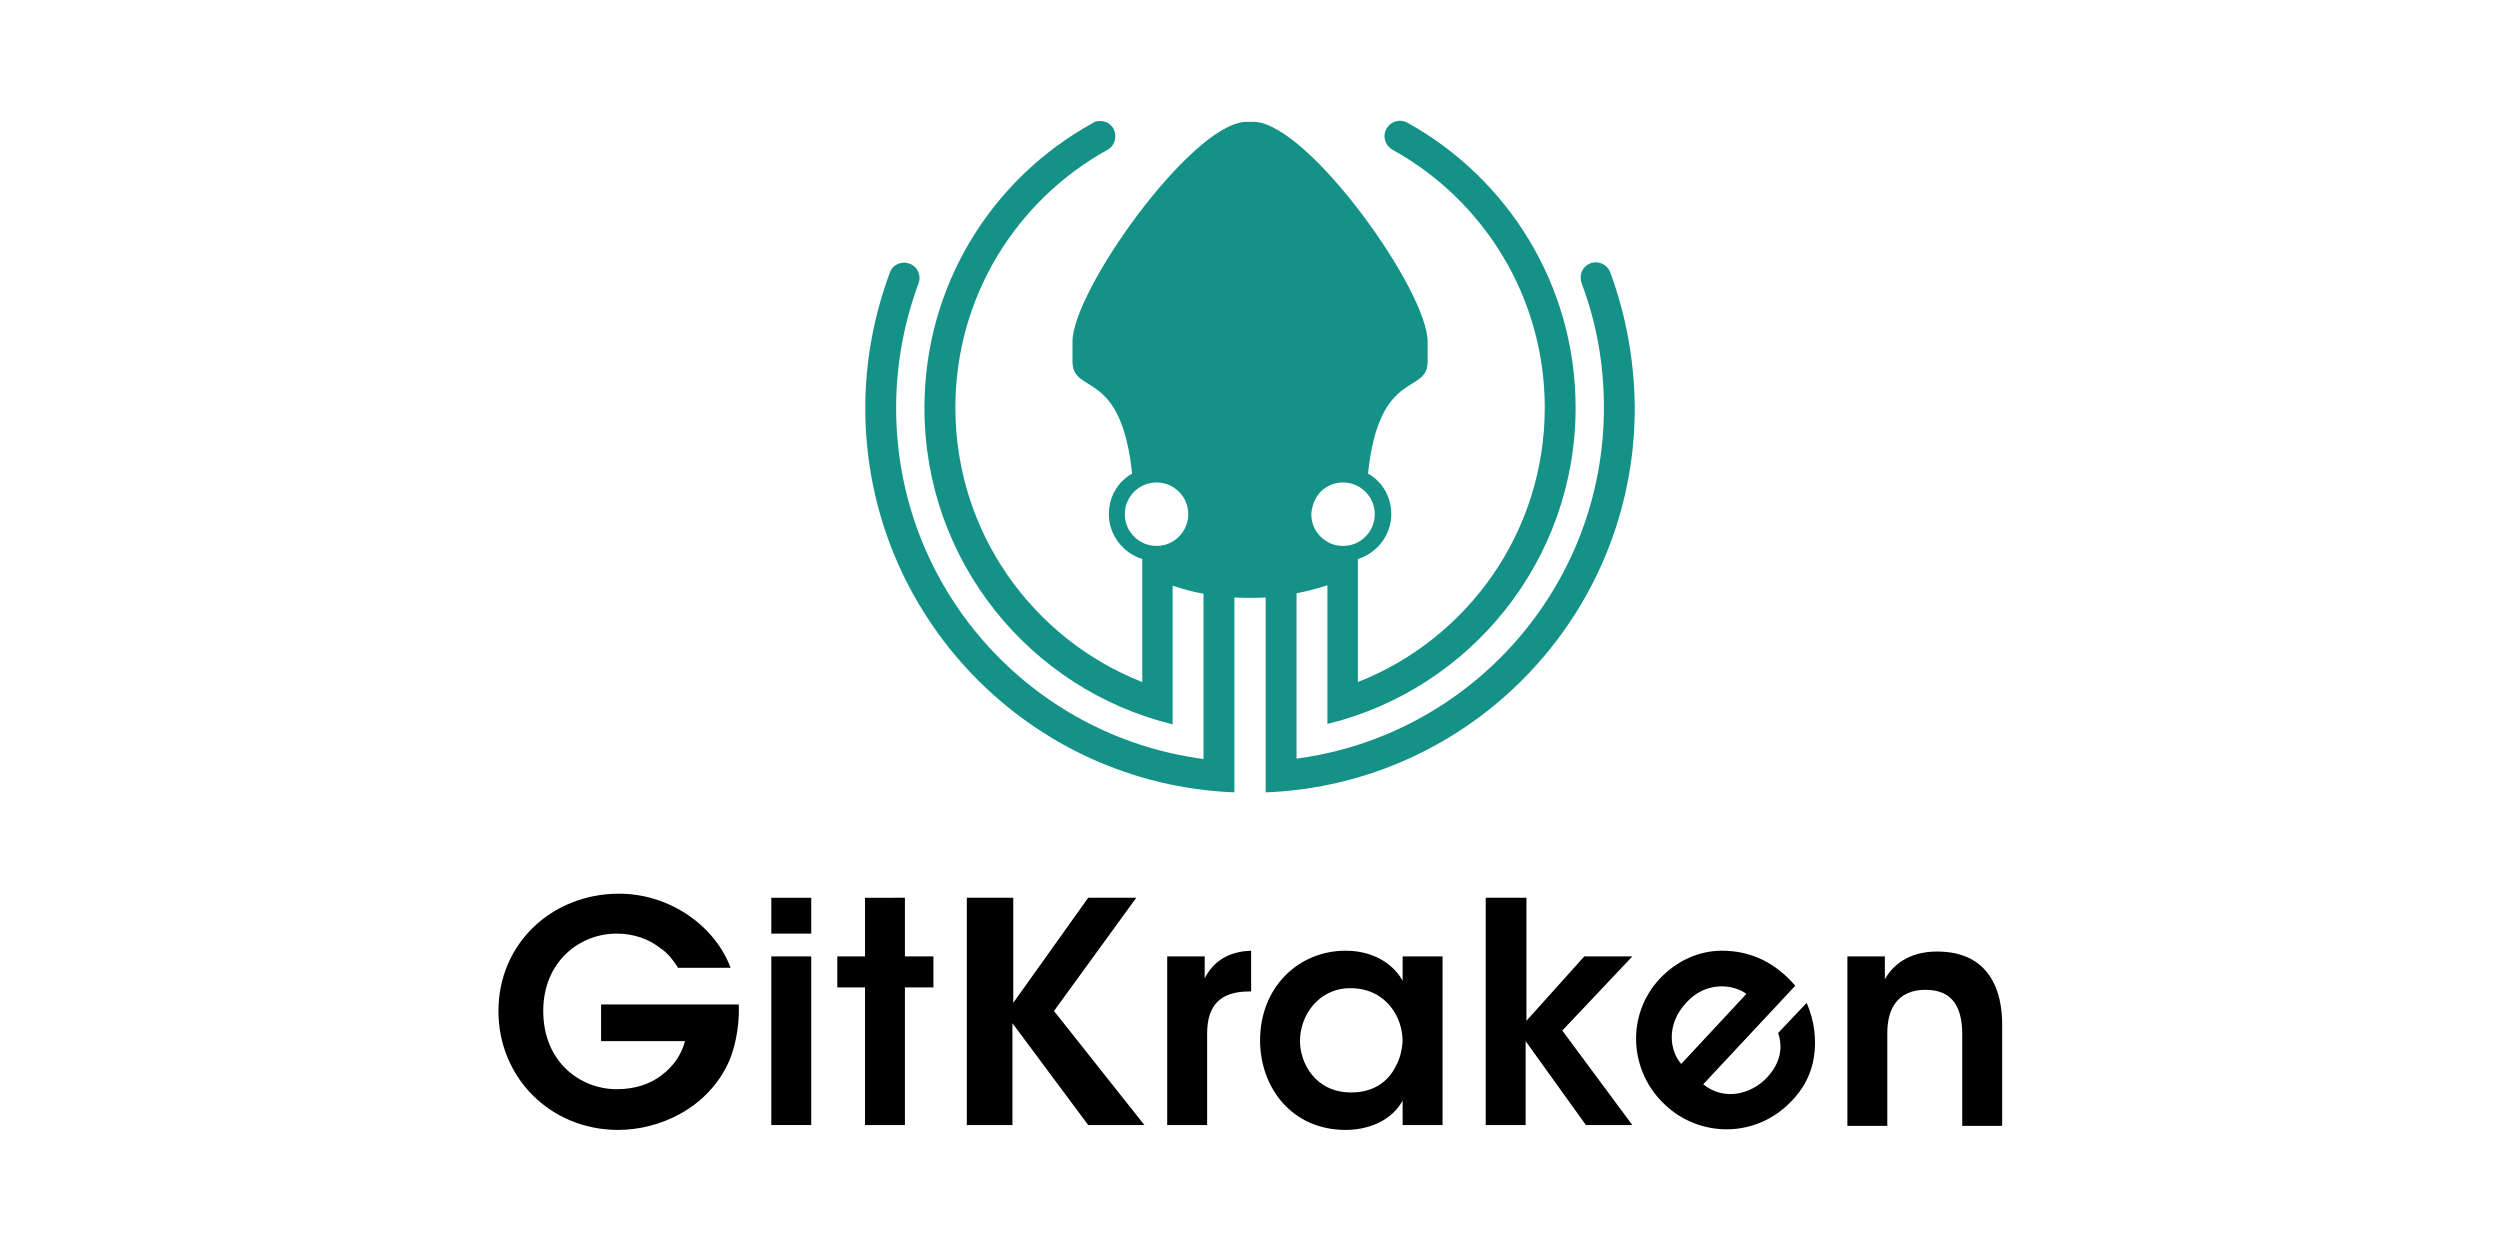 <?xml version="1.0" encoding="UTF-8" standalone="no"?>
<svg
   xmlns:dc="http://purl.org/dc/elements/1.1/"
   xmlns:cc="http://creativecommons.org/ns#"
   xmlns:rdf="http://www.w3.org/1999/02/22-rdf-syntax-ns#"
   xmlns:svg="http://www.w3.org/2000/svg"
   xmlns="http://www.w3.org/2000/svg"
   xmlns:sodipodi="http://sodipodi.sourceforge.net/DTD/sodipodi-0.dtd"
   xmlns:inkscape="http://www.inkscape.org/namespaces/inkscape"
   version="1.1"
   id="Layer_1"
   x="0px"
   y="0px"
   viewBox="0 0 120 60"
   xml:space="preserve"
   sodipodi:docname="gitkraken-ar21.svg"
   width="120"
   height="60"
   inkscape:version="0.92.3 (2405546, 2018-03-11)"><defs
   id="defs39" /><sodipodi:namedview
   pagecolor="#ffffff"
   bordercolor="#666666"
   borderopacity="1"
   objecttolerance="10"
   gridtolerance="10"
   guidetolerance="10"
   inkscape:pageopacity="0"
   inkscape:pageshadow="2"
   inkscape:window-width="1920"
   inkscape:window-height="1001"
   id="namedview37"
   showgrid="false"
   inkscape:zoom="4.4465378"
   inkscape:cx="24.633872"
   inkscape:cy="48.056115"
   inkscape:window-x="-9"
   inkscape:window-y="-9"
   inkscape:window-maximized="1"
   inkscape:current-layer="Layer_1" />
<style
   type="text/css"
   id="style2">
    .squid{fill:#149287;}
    .wordmark{fill:#f9efc1;}
    .axosoft{fill:#e75225;}
</style>

<g
   id="g859"
   transform="translate(-1.68e-7,0.725)"><path
     style="fill:#149287;stroke-width:0.203"
     inkscape:connector-curvature="0"
     id="path4"
     d="m 77.291,12.348 c -0.142,-0.386 -0.589,-0.589 -0.974,-0.426 -0.284,0.122 -0.446,0.386 -0.446,0.67 0,0.081 0.02,0.183 0.041,0.264 0.71,1.867 1.076,3.876 1.076,5.987 0,8.625 -6.433,15.749 -14.754,16.845 v -7.935 c 0.507,-0.101 0.994,-0.223 1.482,-0.386 v 6.657 c 6.839,-1.664 11.913,-7.834 11.913,-15.181 0,-5.886 -3.267,-11.02 -8.077,-13.679 -0.365,-0.203 -0.832,-0.061 -1.015,0.325 -0.061,0.101 -0.081,0.223 -0.081,0.325 0,0.264 0.142,0.507 0.386,0.649 4.363,2.415 7.306,7.063 7.306,12.38 0,5.987 -3.714,11.101 -8.97,13.171 v -5.906 c 0.913,-0.284 1.603,-1.137 1.603,-2.151 0,-0.832 -0.426,-1.563 -1.116,-1.948 0.528,-5.094 2.862,-3.755 2.862,-5.378 v -0.954 c 0,-2.435 -5.642,-10.371 -8.28,-10.553 -0.081,0 -0.162,0 -0.244,0 -0.081,0 -0.162,0 -0.244,0 -2.638,0.183 -8.28,8.118 -8.28,10.553 v 0.954 c 0,1.624 2.334,0.284 2.862,5.378 -0.69,0.386 -1.116,1.116 -1.116,1.948 0,1.015 0.69,1.867 1.603,2.151 v 5.906 c -5.256,-2.07 -8.97,-7.184 -8.97,-13.171 0,-5.338 2.943,-9.965 7.306,-12.38 C 53.506,6.28 53.627,5.853 53.465,5.488 53.343,5.224 53.079,5.082 52.795,5.082 c -0.122,0 -0.244,0.02 -0.345,0.101 -4.83,2.659 -8.077,7.773 -8.077,13.679 0,7.347 5.074,13.516 11.913,15.181 v -6.657 c 0.487,0.162 0.974,0.304 1.482,0.386 v 7.935 c -8.341,-1.096 -14.754,-8.219 -14.754,-16.845 0,-2.111 0.386,-4.12 1.076,-5.987 0.142,-0.365 -0.041,-0.792 -0.406,-0.934 -0.101,-0.041 -0.183,-0.061 -0.284,-0.061 -0.304,0 -0.589,0.183 -0.69,0.487 -0.751,2.029 -1.177,4.221 -1.177,6.494 0,9.945 7.854,18.062 17.717,18.448 v -9.356 c 0.264,0.02 0.751,0.02 0.751,0.02 0,0 0.487,0 0.751,-0.02 v 9.356 c 9.863,-0.386 17.717,-8.504 17.717,-18.448 -0.02,-2.293 -0.426,-4.485 -1.177,-6.515 z M 63.389,22.881 c 0.284,-0.284 0.649,-0.446 1.076,-0.446 0.426,0 0.792,0.162 1.076,0.446 0.284,0.284 0.446,0.649 0.446,1.076 0,0.426 -0.162,0.792 -0.446,1.076 -0.284,0.284 -0.649,0.446 -1.076,0.446 -0.426,0 -0.792,-0.162 -1.076,-0.446 -0.284,-0.284 -0.446,-0.649 -0.446,-1.076 0.02,-0.406 0.183,-0.792 0.446,-1.076 z m -6.799,2.151 c -0.284,0.284 -0.649,0.446 -1.076,0.446 -0.426,0 -0.792,-0.162 -1.076,-0.446 -0.284,-0.284 -0.446,-0.649 -0.446,-1.076 0,-0.426 0.162,-0.792 0.446,-1.076 0.284,-0.284 0.649,-0.446 1.076,-0.446 0.426,0 0.792,0.162 1.076,0.446 0.284,0.284 0.446,0.649 0.446,1.076 0,0.426 -0.183,0.812 -0.446,1.076 z"
     class="squid" /><g
     transform="matrix(0.391,0,0,0.391,23.886,-29.498)"
     style="fill:#000000"
     id="g24">
    <path
   inkscape:connector-curvature="0"
   style="fill:#000000"
   id="path6"
   d="m 22.1,192.3 c -0.6,-0.9 -1.2,-1.7 -2.1,-2.3 -1.4,-1.1 -3.2,-1.8 -5.4,-1.8 -4.5,0 -9,3.4 -9,9.5 0,6.3 4.6,9.6 9,9.6 2.2,0 4.1,-0.6 5.5,-1.7 1.5,-1.1 2.5,-2.6 2.9,-4.2 H 12.7 v -4.5 h 16.9 c 0.1,1.8 -0.2,4.7 -1.2,7 -2.6,5.8 -8.6,8.4 -13.6,8.4 -8.3,0 -14.7,-6.4 -14.7,-14.6 0,-8.3 6.6,-14.4 14.8,-14.4 6.3,0 11.8,4 13.7,9.1 h -6.5 z"
   class="wordmark" />
    <path
   inkscape:connector-curvature="0"
   style="fill:#000000"
   id="path8"
   d="m 33.6,183.8 h 4.9 v 4.4 h -4.9 z m 0,7.2 h 4.9 v 20.7 h -4.9 z"
   class="wordmark" />
    <path
   inkscape:connector-curvature="0"
   style="fill:#000000"
   id="path10"
   d="M 45.1,194.8 H 41.7 V 191 h 3.4 v -7.2 H 50 v 7.2 h 3.5 v 3.8 H 50 v 16.9 h -4.9 z"
   class="wordmark" />
    <path
   inkscape:connector-curvature="0"
   style="fill:#000000"
   id="path12"
   d="m 57.7,183.8 h 5.6 v 12.9 l 9.2,-12.9 h 5.9 l -10.1,13.9 11.1,14 h -6.9 l -9.3,-12.5 v 12.5 h -5.6 v -27.9 z"
   class="wordmark" />
    <path
   inkscape:connector-curvature="0"
   style="fill:#000000"
   id="path14"
   d="m 82.1,191 h 4.7 v 2.7 c 0.9,-1.8 2.6,-3.3 5.7,-3.4 v 5 h -0.2 c -3.5,0 -5.2,1.6 -5.2,5.2 v 11.2 H 82.2 V 191 Z"
   class="wordmark" />
    <path
   inkscape:connector-curvature="0"
   style="fill:#000000"
   id="path16"
   d="m 116,211.7 h -4.9 v -3 c -1.3,2.4 -4.1,3.6 -7,3.6 -6.6,0 -10.5,-5.2 -10.5,-11 0,-6.5 4.7,-11 10.5,-11 3.8,0 6.1,2 7,3.7 v -3 H 116 Z M 98.5,201.4 c 0,2.6 1.8,6.3 6.3,6.3 2.8,0 4.6,-1.4 5.5,-3.3 0.5,-0.9 0.7,-1.9 0.8,-2.9 0,-1 -0.2,-2 -0.6,-2.9 -0.9,-2 -2.8,-3.7 -5.8,-3.7 -3.9,0 -6.2,3.3 -6.2,6.5 z"
   class="wordmark" />
    <path
   inkscape:connector-curvature="0"
   style="fill:#000000"
   id="path18"
   d="m 121.4,183.8 h 4.9 v 15.1 l 7.1,-7.9 h 5.9 l -8.6,9.1 8.6,11.6 h -5.7 l -7.4,-10.3 v 10.3 h -4.9 v -27.9 z"
   class="wordmark" />
    <path
   inkscape:connector-curvature="0"
   style="fill:#000000"
   id="path20"
   d="m 148,206.7 c 2.6,2.1 5.9,1.2 7.8,-0.8 1.7,-1.8 2,-3.7 1.4,-5.5 l 3.5,-3.7 c 1,2.3 1.2,4.6 0.9,6.6 -0.3,2.1 -1.3,4 -2.8,5.5 -4.4,4.6 -11.3,4.4 -15.5,0.4 -4.3,-4 -4.9,-10.9 -0.6,-15.5 2.1,-2.2 4.8,-3.4 7.6,-3.4 3.6,0 6.6,1.5 9,4.3 z m 5.3,-11.1 c -1.6,-1.2 -5,-1.6 -7.4,1.1 -2.5,2.7 -2,5.9 -0.6,7.5 z"
   class="wordmark" />
    <path
   inkscape:connector-curvature="0"
   style="fill:#000000"
   id="path22"
   d="m 165.7,191 h 4.6 c 0,0.9 0,1.8 0,2.8 0.9,-1.6 2.8,-3.4 6.4,-3.4 6.7,0 8,5.2 8,8.9 v 12.5 h -4.9 v -11.2 c 0,-3.1 -1,-5.5 -4.5,-5.5 -3.5,0 -4.7,2.4 -4.7,5.3 v 11.4 h -4.9 z"
   class="wordmark" />
</g></g>




</svg>